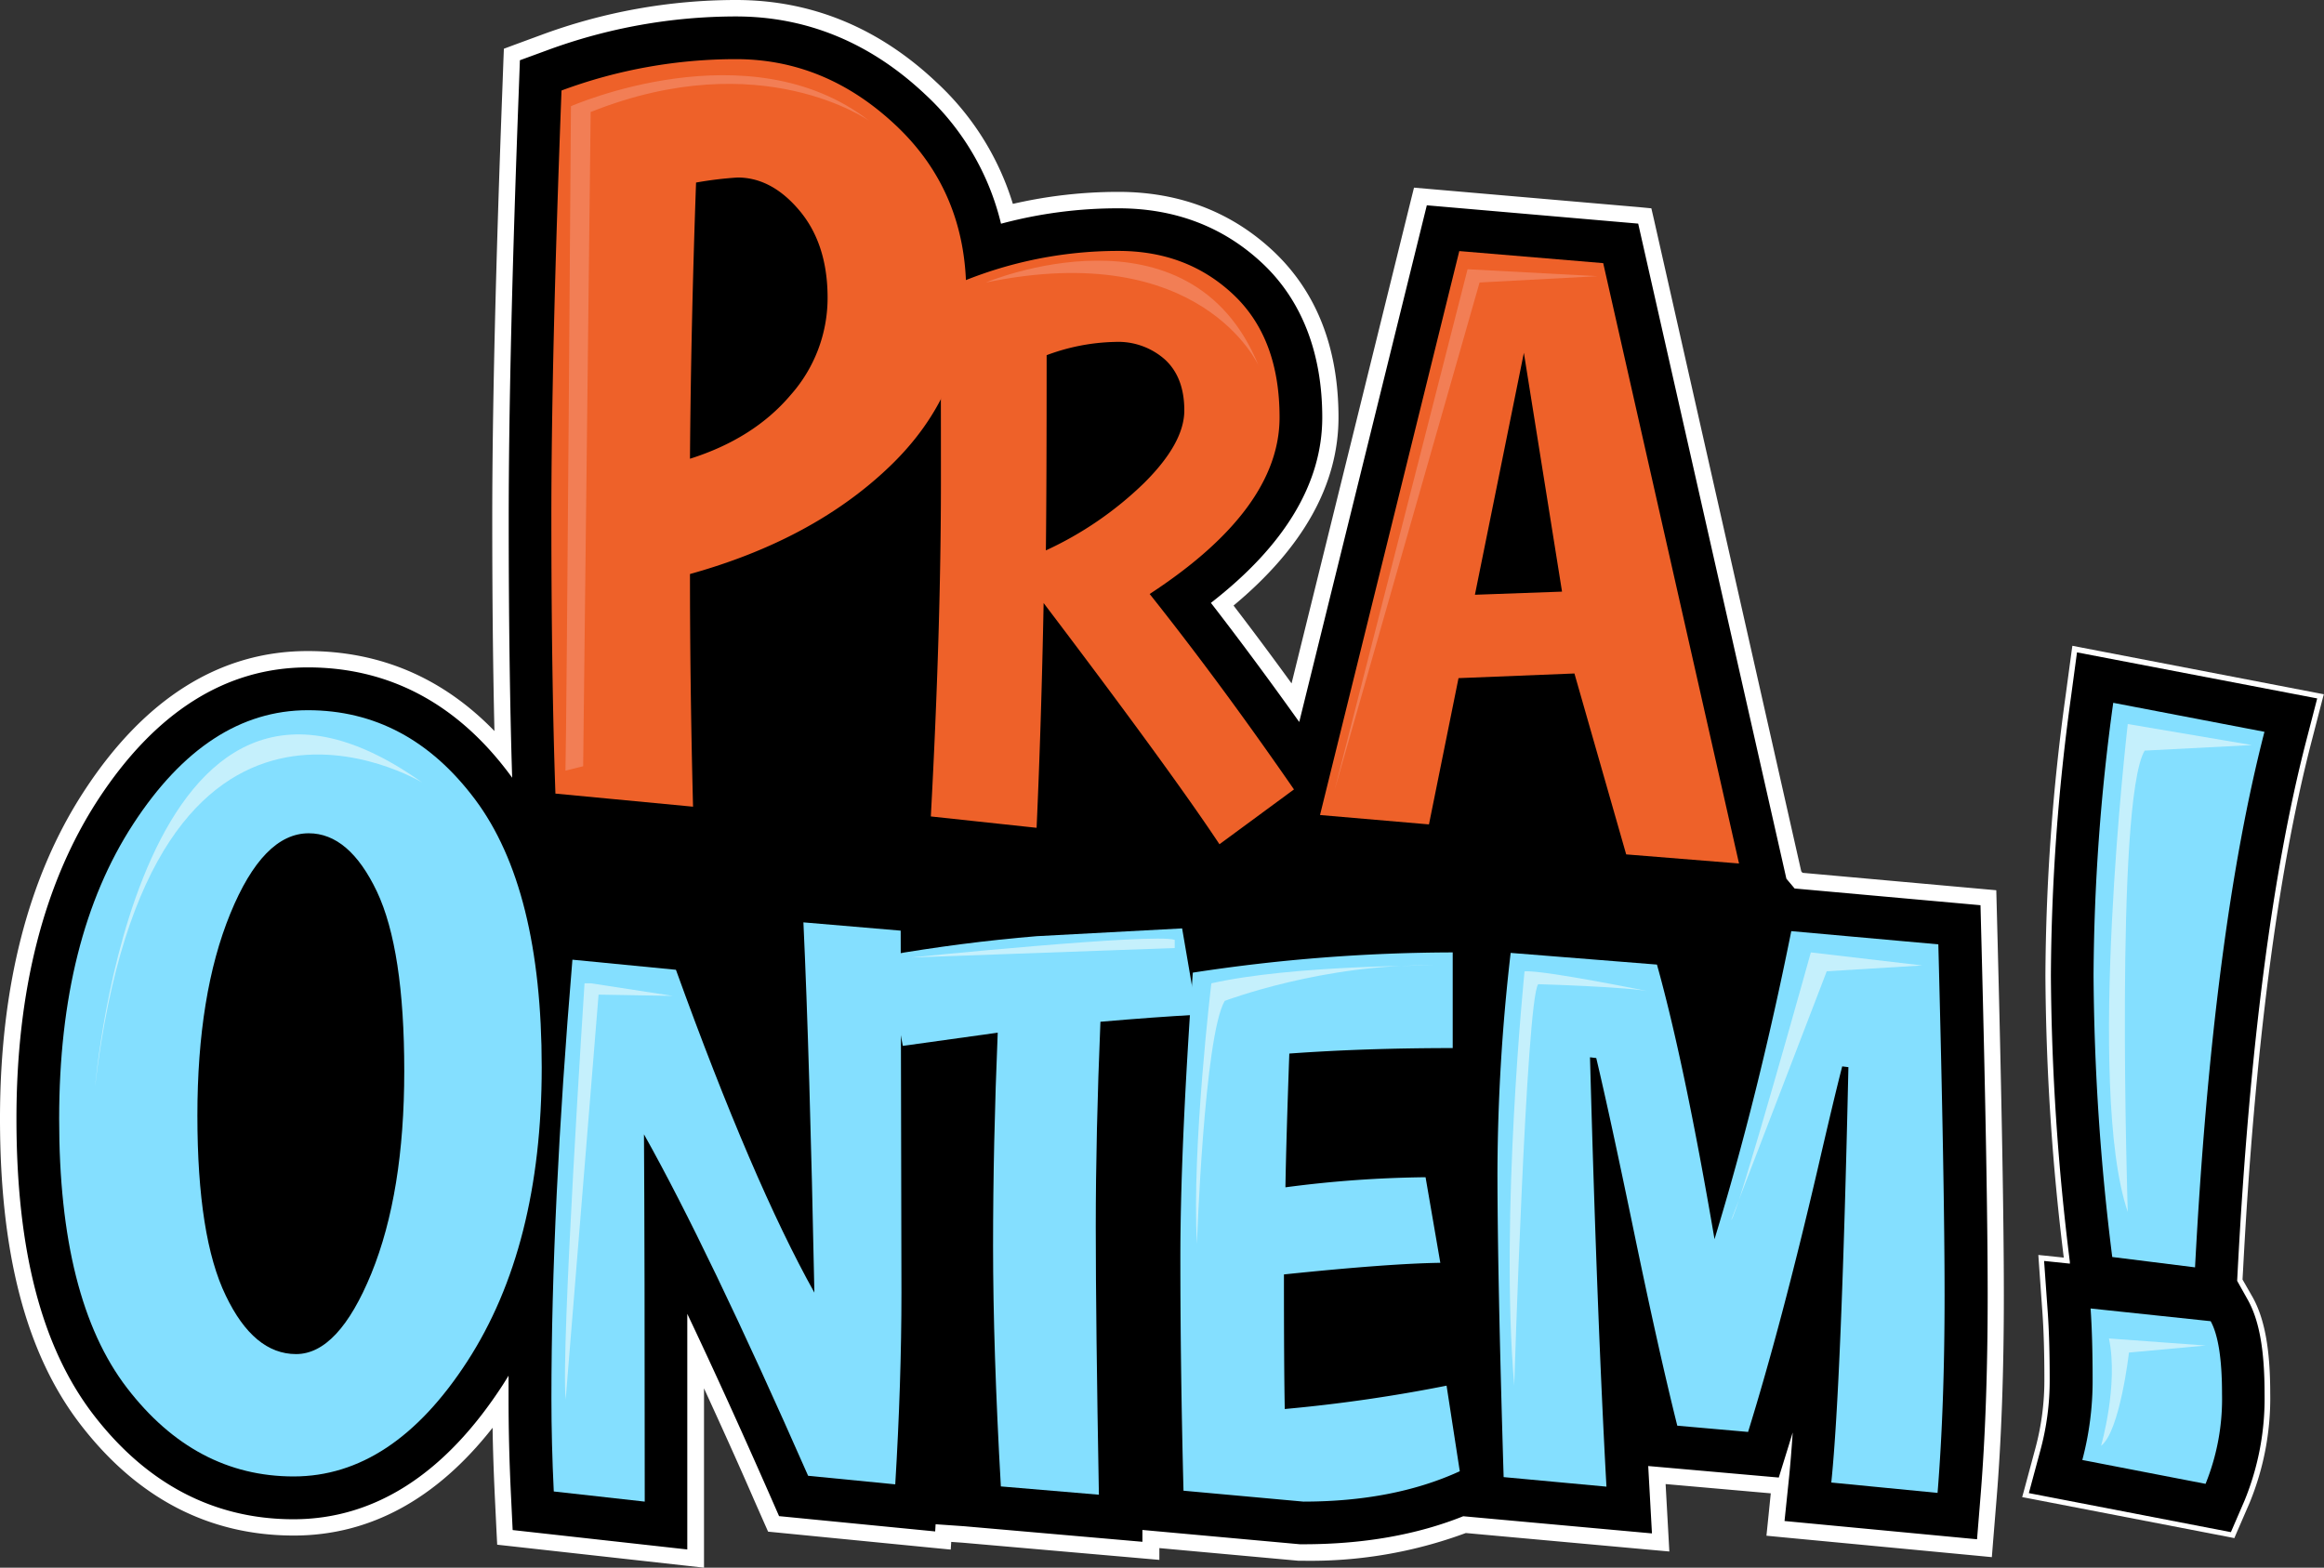 <svg xmlns="http://www.w3.org/2000/svg" viewBox="0 0 423.86 285.96"><rect x="0" y="0" width="423.86" height="285.96" fill="#333333" stroke="none"/><defs><style>.cls-1{fill:#fff;}.cls-2{fill:#ee6129;}.cls-3{fill:#84dfff;}.cls-4{fill:#f27e55;}.cls-5{fill:#c5f0fc;}</style></defs><g id="Camada_2" data-name="Camada 2"><g id="Camada_11" data-name="Camada 11"><path d="M92.09,280.42l-.38-7.91c-.27-5.67-.42-11.23-.43-16.55-10.52,15-23.2,22.65-37.71,22.65-15,0-27.73-6.66-37.78-19.79C6.17,246.27,1.5,228.36,1.5,204.06c0-23.7,5.05-43.48,15-58.8,10.78-16.59,24.1-25,39.61-25,14.1,0,26.08,5.75,35.66,17.1-.34-12.32-.5-26.66-.5-42.7,0-19.56.62-46,1.85-78.5L93.36,10l5.83-2.16A101.18,101.18,0,0,1,134.24,1.5c13.28,0,25.23,4.92,35.52,14.61A48.71,48.71,0,0,1,183.65,39,83.79,83.79,0,0,1,204,36.49c10.73,0,19.91,3.52,27.29,10.46,7.55,7.11,11.37,16.93,11.37,29.19,0,12.11-6.63,23.57-19.72,34.08,4.36,5.65,8.83,11.67,13.34,17.95L259,35.84,300,39.37l27.19,120.22.87,1,34.61,3.11.22,8.27c.75,29.18,1.13,50.82,1.13,64.31,0,13.65-.44,26-1.3,36.72l-.76,9.38-38.14-3.62.8-7.75-22.42-2,.68,12.29-35.79-3.25a79.91,79.91,0,0,1-29.35,5.08l-.73,0-27.12-2.46,0,2.15-34.2-3-3.64-.25L172,281l-30.89-3-2.19-5c-4.26-9.67-8.29-18.59-12-26.6q0,12.47,0,27.54v10.37Z"/><path class="cls-1" d="M134.24,3c12.88,0,24.49,4.78,34.49,14.21a47.12,47.12,0,0,1,13.84,23.6A82.22,82.22,0,0,1,204,38c10.33,0,19.17,3.38,26.27,10.06s10.89,16.26,10.89,28.09c0,12-6.83,23.36-20.31,33.82,5.25,6.78,10.66,14.08,16.11,21.73l23.27-94.25,38.55,3.34.15.66,26.88,118.84,1.5,1.78,33.9,3.05.18,6.93c.75,29.18,1.13,50.8,1.13,64.27,0,13.62-.43,25.93-1.3,36.59l-.64,7.87-35.11-3.33.81-7.81c.23-2.25.46-5,.68-8.34-.23.75-.46,1.49-.68,2.22l-1.86,6-23.81-2.1c.06,1.11.12,2.21.18,3.29l.5,9-34.42-3.13c-8.45,3.39-18.25,5.11-29.13,5.11l-.66,0-28.72-2.61,0,2.16-32.54-2.84-5.18-.36-.08,1.31-28.47-2.79-1.83-4.17c-5.37-12.2-10.38-23.19-14.91-32.73q0,15,0,34.28v8.7l-31.85-3.54-.32-6.63c-.29-6-.43-11.83-.43-17.41,0-1.32,0-2.69,0-4.12q-.53.87-1.05,1.68c-10.55,16.27-23.4,24.51-38.17,24.51-14.52,0-26.84-6.46-36.59-19.2C7.57,245.63,3,228,3,204.06c0-23.4,5-42.91,14.76-58,10.49-16.14,23.39-24.32,38.36-24.32,14.74,0,27.1,6.51,36.73,19.36.19.25.37.5.56.77-.42-13.3-.63-29.17-.63-47.23,0-19.53.62-45.92,1.85-78.45l.19-5.2L99.71,9.2A99.64,99.64,0,0,1,134.24,3m0-3A102.45,102.45,0,0,0,98.67,6.39l-4.89,1.8-1.88.7-.08,2-.19,5.21c-1.23,32.55-1.85,59-1.85,78.56,0,14.33.13,27.3.4,38.69-9.39-9.69-20.82-14.59-34.06-14.59-16,0-29.8,8.64-40.87,25.68C5.13,160,0,180.07,0,204.06c0,24.64,4.77,42.85,14.59,55.67,10.36,13.52,23.47,20.37,39,20.37,13.81,0,26-6.6,36.25-19.66.06,4,.2,8,.39,12.14l.32,6.63.13,2.56,2.54.28,31.85,3.54,3.33.37v-12q0-11.06,0-20.71c2.9,6.33,6,13.14,9.14,20.37l1.84,4.17.71,1.6,1.74.17,28.47,2.8,3.1.3.09-1.4,2.13.15,32.51,2.84,3.32.29,0-2.15,25.39,2.31h.14l.66,0h.13a81.56,81.56,0,0,0,29.57-5.06L301,282.7l3.46.31-.19-3.46-.49-8.84,19.18,1.69-.48,4.73-.31,3,3,.29,35.11,3.33,3,.29.24-3,.64-7.86c.87-10.75,1.31-23.15,1.31-36.84,0-13.5-.38-35.15-1.13-64.35l-.18-6.93-.07-2.67-2.66-.24-32.68-2.94-.23-.27L301.82,40.78l-.15-.67L301.18,38,299,37.79l-38.55-3.34-2.56-.22-.62,2.49-21.71,87.94c-3.56-4.91-7.11-9.67-10.58-14.2,12.7-10.56,19.14-22.09,19.14-34.32,0-12.69-4-22.88-11.84-30.28C224.61,38.64,215.08,35,204,35a85.64,85.64,0,0,0-19.27,2.19A50.18,50.18,0,0,0,170.79,15c-10.58-10-22.88-15-36.55-15Z"/><path d="M369.43,272.77l2.32-8.61a47.65,47.65,0,0,0,1.61-12.48c0-4.86-.12-9-.36-12.36l-.7-9.84L377,230a440.58,440.58,0,0,1-3.42-52,384.23,384.23,0,0,1,3.66-50.9l1.17-8.68,44.86,8.6-2.2,8.55c-6.14,23.79-10.31,56.11-12.41,96.05l-.1,1.9,1.92,3.5c2.11,3.86,3.1,9.33,3.1,17.22a49.56,49.56,0,0,1-3.7,19.73l-2.64,6.11Z"/><path class="cls-1" d="M378.81,119l43.81,8.4-2.07,8c-6.14,23.82-10.32,56.18-12.42,96.16l-.11,2.08h0l2,3.57c2.07,3.78,3,9.18,3,17a49.05,49.05,0,0,1-3.66,19.53l-2.48,5.74-36.85-7.12,2.18-8.09a48.58,48.58,0,0,0,1.62-12.61c0-4.88-.12-9.05-.36-12.39l-.66-9.26,4.7.49,0-.3A441.45,441.45,0,0,1,374.05,178a383.1,383.1,0,0,1,3.66-50.83l1.1-8.16m-.85-1.18-.14,1-1.1,8.16a383.64,383.64,0,0,0-3.67,51,438.34,438.34,0,0,0,3.35,51.41l-3.46-.36-1.18-.12.08,1.19.66,9.25c.24,3.32.36,7.47.36,12.32A47.5,47.5,0,0,1,371.27,264l-2.18,8.09-.28,1,1.06.2,36.85,7.12.79.16.31-.74,2.49-5.74a50.17,50.17,0,0,0,3.74-19.93c0-8-1-13.53-3.16-17.46L409,233.4l.1-1.76c2.1-39.91,6.27-72.2,12.39-96l2.07-8,.27-1-1.05-.2L379,118l-1-.2Z"/><path class="cls-2" d="M101.3,144.76q-.73-20.85-.74-50.1t1.85-78.15a91.3,91.3,0,0,1,31.83-5.72q16.33,0,29.15,12.08t12.83,30.45q0,18.36-13.93,31.74t-36.45,19.65q0,20.67.56,42.44Zm42.9-72.71a26.69,26.69,0,0,0,6.74-17.71q0-9.78-5.08-15.87t-11.34-6.09a67.55,67.55,0,0,0-7.57.92q-.93,26-1.11,50.38Q137.47,80,144.2,72.05Z"/><path class="cls-2" d="M169.77,148.93q1.83-34.05,1.84-60.73t-.14-35.05A75.11,75.11,0,0,1,204,45.77q12.48,0,20.93,7.95t8.44,22.42q0,16.74-23.69,32.21Q222.54,124.52,236,144L222.41,154q-8.94-13.48-32.07-44-.42,21.86-1.28,41Zm38.87-60.8Q216,80.83,216,74.86t-3.47-9.22a12.83,12.83,0,0,0-9.16-3.27,37.64,37.64,0,0,0-12.48,2.42q0,24-.14,35.61A64.14,64.14,0,0,0,208.64,88.13Z"/><path class="cls-2" d="M296.59,155.85l-9.44-33-21.14.85-5.39,26.68-19.87-1.71,25.4-102.87L292.4,48l24.77,109.51ZM277.93,64.36,269,108.49l15.89-.57Z"/><path class="cls-3" d="M53.57,269.32q-18,0-30.41-16.15T10.79,204.06q0-33,13.5-53.74t31.83-20.77q18.32,0,30.5,16.24T98.8,194.71q0,32.68-13.59,53.64T53.57,269.32ZM42,166.66q-6,14.64-6,36.83t5.19,32.87Q46.29,247,54,247T67.73,232.3q6-14.73,6-36.93t-5-32.77Q63.67,152,56.31,152,48,152,42,166.66Z"/><path class="cls-3" d="M164.27,169.76l.14,66q0,16.32-1.13,35l-15.89-1.56q-18.31-41.57-29.94-62.29.14,21,.14,67L101,272.06q-.43-8.79-.43-17,0-34.34,3.83-80l18.88,1.84q14,38.75,25.25,58.89-.86-42.86-2-67.54Z"/><path class="cls-3" d="M182.54,271.14q-1.42-25.11-1.42-43.77t.85-39l-17.31,2.41-3.12-16.46q13.91-2.42,27.53-3.55l26.53-1.42,2.7,15.75q-7.81.43-17.6,1.28-.85,20.43-.85,37.46t.57,48.81Z"/><path class="cls-3" d="M215.85,271.92q-.57-22.42-.57-42.43t2.27-52.07a315.06,315.06,0,0,1,47.4-3.69v17.45q-16,0-29.8,1-.57,15.88-.71,24.4A209.51,209.51,0,0,1,260,214.74l2.69,15.61q-9.5.14-28.52,2.12,0,17,.15,24.55a281.87,281.87,0,0,0,29.51-4.26l2.41,15.61q-12.06,5.53-28.52,5.54Z"/><path class="cls-3" d="M274.24,269.44q-1.12-36.9-1.13-55.62a355.92,355.92,0,0,1,2.41-40l26.68,2.13q5,17.88,10.5,50.09,7.94-26,14-56.19l26.82,2.41q1.14,43.84,1.14,64.06t-1.28,36L334,270.43q1.84-17.88,3.12-75.77l-1.13-.14q-1.43,5.53-4.54,19-6.53,28-12.63,47.68l-12.91-1.14q-3.4-13.62-7.88-35.26T291.13,193l-1.14-.14q1.29,47.38,3,78.32Z"/><path class="cls-3" d="M403.19,241q2.07,3.78,2.07,13.23a41.27,41.27,0,0,1-3,16.44l-22.48-4.35a56.27,56.27,0,0,0,1.88-14.64q0-7.65-.37-13Zm-17.95-11.71a430.45,430.45,0,0,1-3.41-51.3,374.69,374.69,0,0,1,3.59-49.79L413,133.49q-9.45,36.66-12.66,97.69Z"/><path class="cls-4" d="M104.13,19.38s-.77,113.24-1,121.19l3.23-.8,1.39-121.24Z"/><path class="cls-4" d="M104.13,19.38S136.64,5,158.57,22.07c0,0-19.71-14.06-50.78-1.66Z"/><path class="cls-4" d="M179.81,51.53S217,35.84,229.56,66.73C229.56,66.73,219.2,43.36,179.81,51.53Z"/><polygon class="cls-4" points="243.4 144.15 267.66 49.11 291.38 50.38 269.85 51.53 243.4 144.15"/><path class="cls-5" d="M77,142.74s-49.53-30-59.65,55.38C17.39,198.12,24.85,105.65,77,142.74Z"/><path class="cls-5" d="M106.61,179.37s-4.36,66.73-3.44,75.9l6-73.84,13.53.23-14.88-2.29"/><path class="cls-5" d="M166.1,174.66s44.44-4.51,48.15-3.22v1.49Z"/><path class="cls-5" d="M220.93,179.37s-3.6,30-2.63,47.52c0,0,1.3-37.85,5.07-44.32,0,0,18.26-6.91,38.13-6.44C261.5,176.13,235.89,176,220.93,179.37Z"/><path class="cls-5" d="M278.05,177.19s-4.53,44.63-1.88,75.54c0,0,2.19-70.39,4.37-73.2,0,0,16.83.47,20.67,1.4C301.21,180.93,281.33,176.87,278.05,177.19Z"/><path class="cls-5" d="M315.75,222.52c1-.23,14.52-48.79,14.52-48.79l20.32,2.38-17.42,1.06Z"/><path class="cls-5" d="M410.72,135.91l-22.65-3.84s-7.7,66.45,0,89c0,0-2.42-74.69,3.08-84.15Z"/><path class="cls-5" d="M383.2,263.73s3.21-11.07,1.44-19.58l17.65,1.29-14,1.28S386.64,261.14,383.2,263.73Z"/></g></g></svg>
